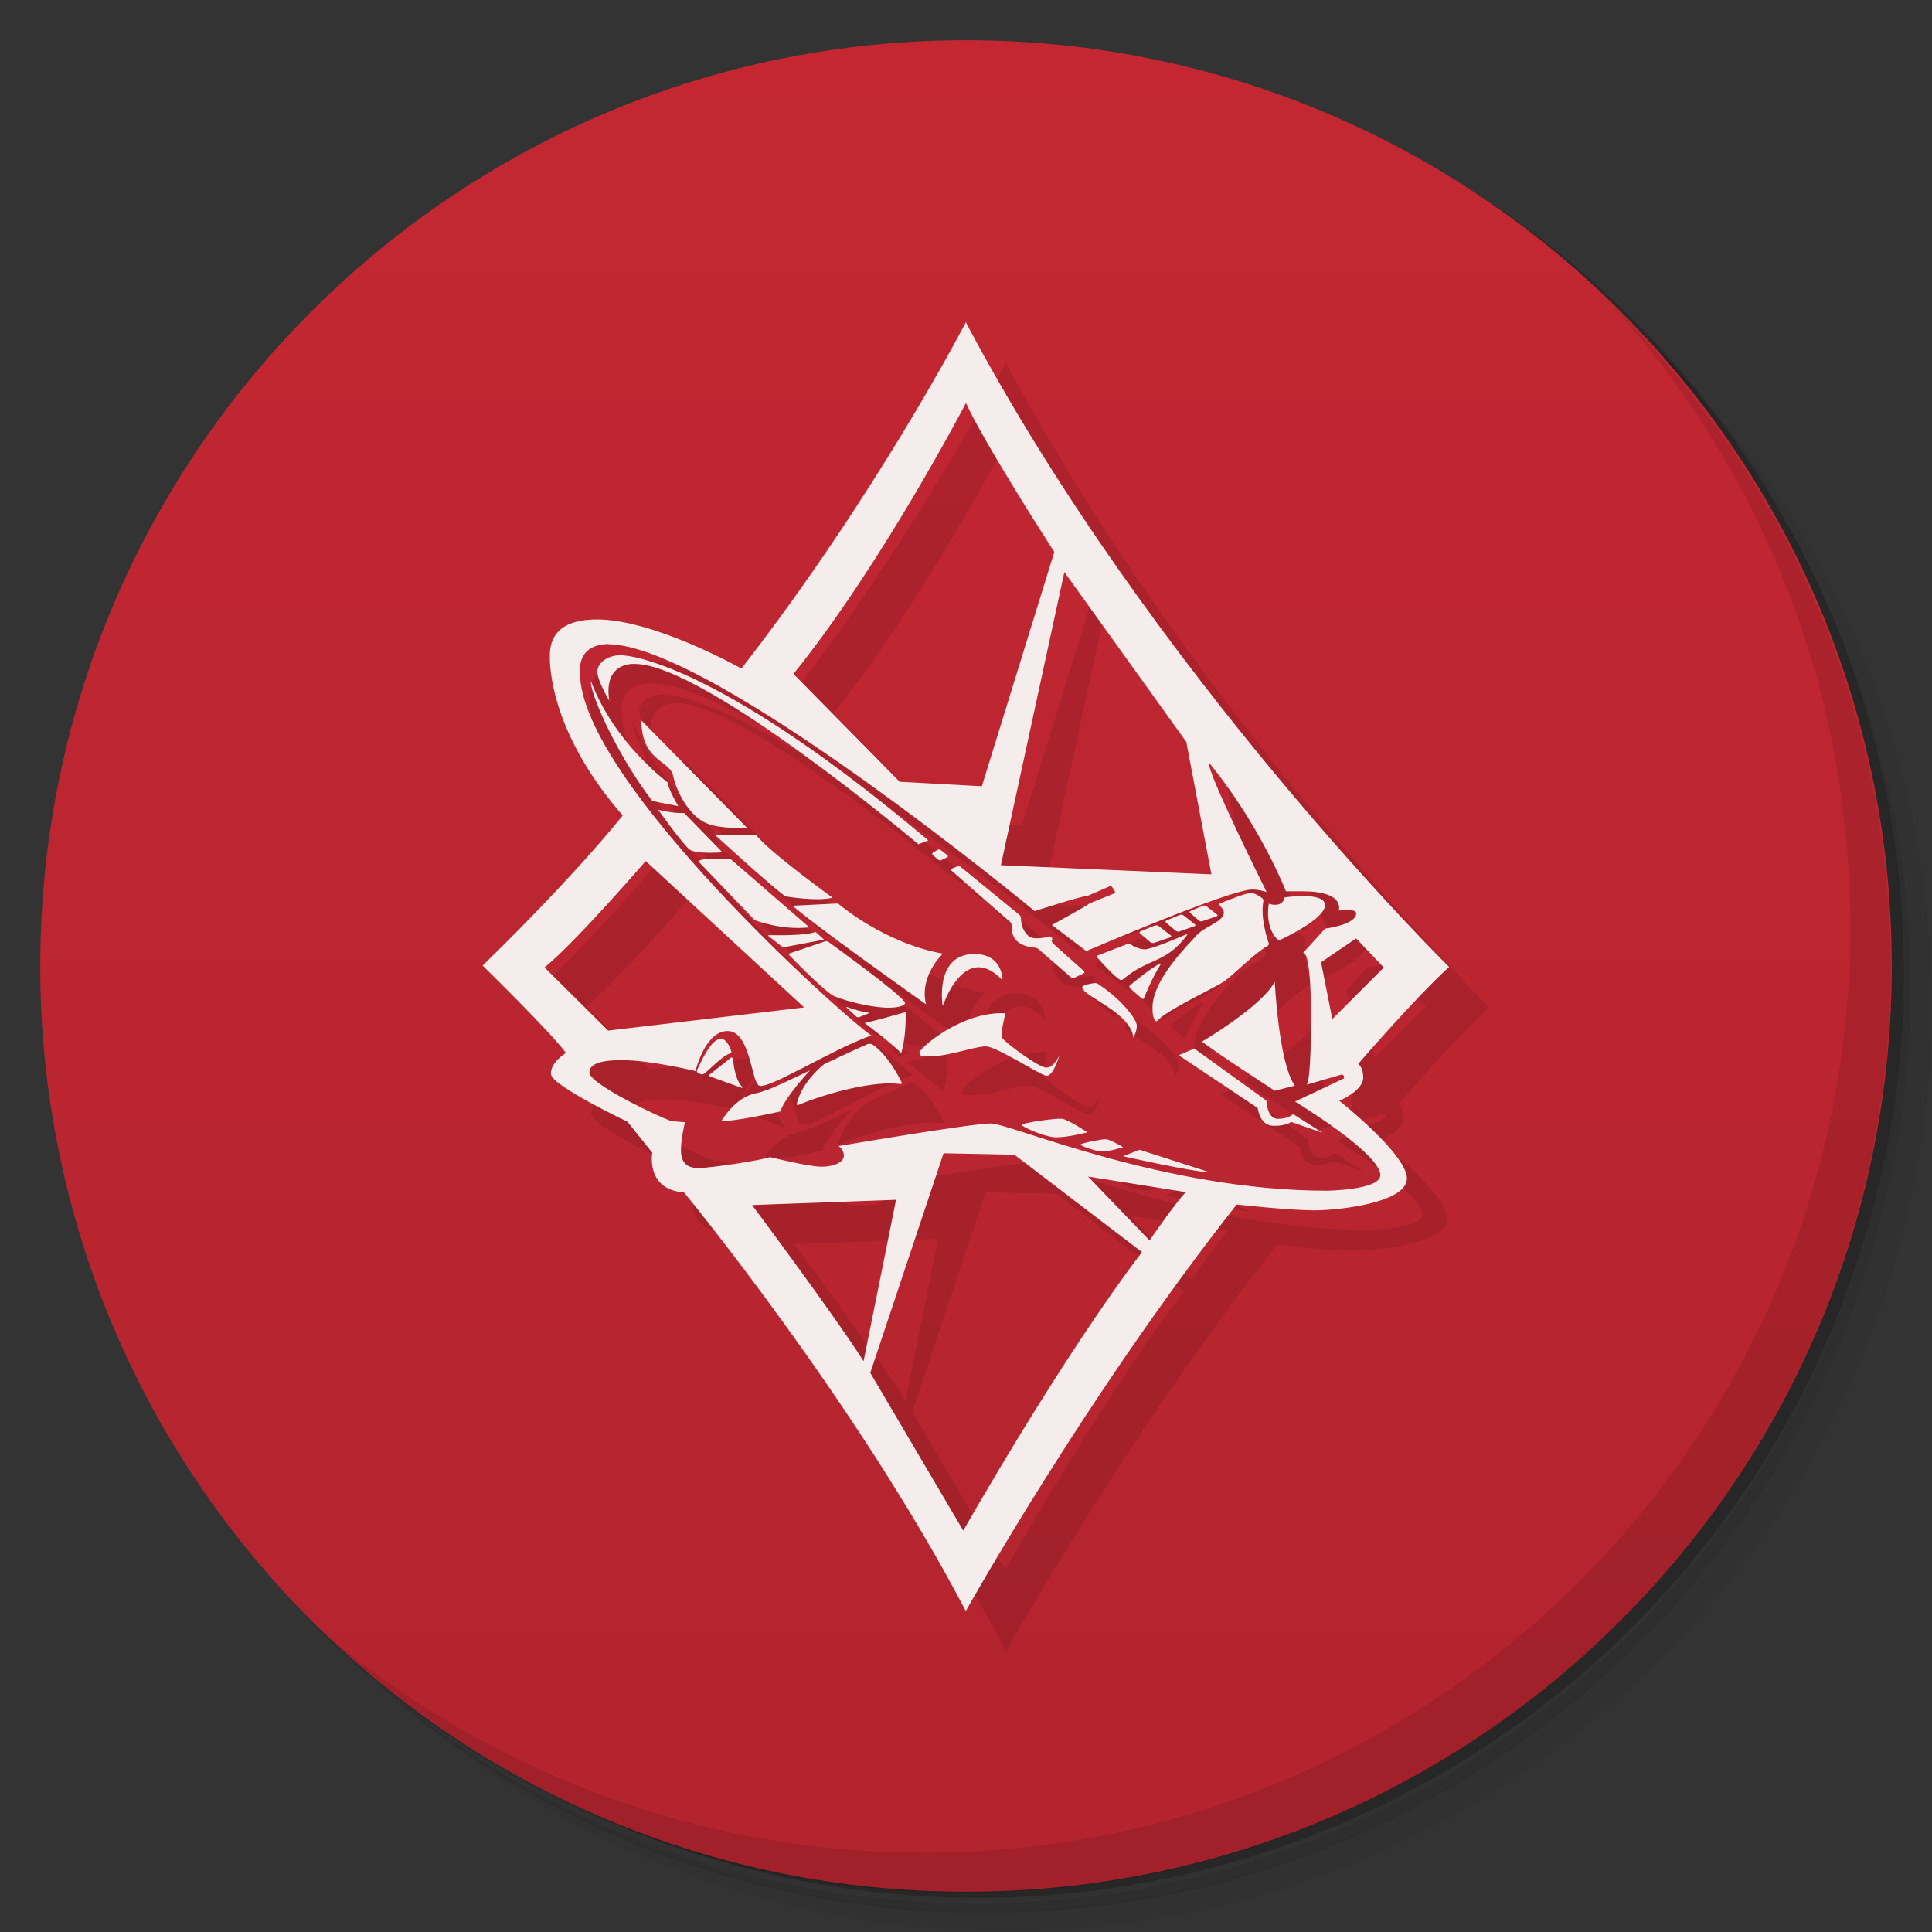 <svg version="1.1" viewBox="0 0 48 48" xmlns="http://www.w3.org/2000/svg">
 <rect x="0" y="0" width="48" height="48" fill="#333333" stroke="none"/>
 <defs>
  <linearGradient id="bg" x1="1" x2="47" gradientTransform="matrix(0 -1 1 0 -1.5e-6 48)" gradientUnits="userSpaceOnUse">
   <stop style="stop-color:#b2242e" offset="0"/>
   <stop style="stop-color:#c42732" offset="1"/>
  </linearGradient>
 </defs>
 <path d="m36.3 5c5.86 4.06 9.69 10.8 9.69 18.5 0 12.4-10.1 22.5-22.5 22.5-7.67 0-14.4-3.83-18.5-9.69 1.04 1.82 2.31 3.5 3.78 4.97 4.08 3.71 9.51 5.97 15.5 5.97 12.7 0 23-10.3 23-23 0-5.95-2.26-11.4-5.97-15.5-1.47-1.48-3.15-2.74-4.97-3.78zm4.97 3.78c3.85 4.11 6.22 9.64 6.22 15.7 0 12.7-10.3 23-23 23-6.08 0-11.6-2.36-15.7-6.22 4.16 4.14 9.88 6.72 16.2 6.72 12.7 0 23-10.3 23-23 0-6.34-2.58-12.1-6.72-16.2z" style="opacity:.05"/>
 <path d="m41.3 8.78c3.71 4.08 5.97 9.51 5.97 15.5 0 12.7-10.3 23-23 23-5.95 0-11.4-2.26-15.5-5.97 4.11 3.85 9.64 6.22 15.7 6.22 12.7 0 23-10.3 23-23 0-6.08-2.36-11.6-6.22-15.7z" style="opacity:.1"/>
 <path d="m31.2 2.38c8.62 3.15 14.8 11.4 14.8 21.1 0 12.4-10.1 22.5-22.5 22.5-9.71 0-18-6.14-21.1-14.8a23 23 0 0 0 44.9-7 23 23 0 0 0-16-21.9z" style="opacity:.2"/>
 <path d="m24 1c12.7 0 23 10.3 23 23s-10.3 23-23 23-23-10.3-23-23 10.3-23 23-23z" style="fill:url(#bg)"/>
 <path d="m40 7.53c3.71 4.08 5.97 9.51 5.97 15.5 0 12.7-10.3 23-23 23-5.95 0-11.4-2.26-15.5-5.97 4.18 4.29 10 6.97 16.5 6.97 12.7 0 23-10.3 23-23 0-6.46-2.68-12.3-6.97-16.5z" style="opacity:.1"/>
 <path d="m25 9s-2.2 4.26-5.58 8.61c0 0-2.16-1.22-3.59-1.22-1.15 0-1.17 0.673-1.17 0.93 0 0.498 0.166 2.05 1.81 3.94 0 0-1.1 1.41-3.48 3.73 0 0 1.7 1.66 2.07 2.17 0 0-0.396 0.24-0.371 0.529s1.9 1.18 1.9 1.18l0.617 0.771s-0.173 0.914 0.789 0.986c0 0 4.26 5.17 7 10.4 0 0 2.98-5.34 6.73-10.1 0 0 1.31 0.145 1.93 0.145s2.3-0.191 2.3-0.793c0-0.601-1.68-1.93-1.68-1.93s0.594-0.241 0.594-0.578c0-0.265-0.125-0.336-0.125-0.336s1.42-1.65 2.26-2.41c0 0-7.36-7.25-12-16zm-2e-3 2h2e-3c0.477 1.04 2.19 3.69 2.19 3.69l-1.8 5.82-2.04-0.111-2.64-2.68c2.19-2.71 4.28-6.72 4.28-6.72zm2.45 4.19 3.03 4.22 0.623 3.29-5.23-0.227zm-11.3 1.79c2.58 0 10.6 6.63 10.6 6.63s1.16-0.377 1.31-0.377c0.181-0.076 0.441-0.19 0.545-0.236 0.025-0.011 0.058-1e-3 0.072 0.021l0.061 0.096c0.014 0.023 8e-3 0.048-0.018 0.059l-0.604 0.244c-0.074 0.064-0.939 0.539-0.939 0.539l0.855 0.648s3.56-1.53 4.12-1.53c0.189 0 0.361 0.064 0.361 0.064s-1.56-3.13-1.42-3.2c0.767 0.94 1.45 2.1 1.9 3.18h0.408c1.08 0 0.902 0.48 0.902 0.48s0.434-0.064 0.434 0.068c0 0.285-0.771 0.379-0.771 0.379l-0.551 0.607s0.199-0.164 0.199 1.59c0 1.4-0.072 1.64-0.104 1.68l0.854-0.248c0.067-0.02 0.089 0.083 0.063 0.096l-1.21 0.572s2.12 1.28 2.12 1.83c0 0.369-1.33 0.385-1.33 0.385-4.06 0-7.85-1.67-8.35-1.67s-3.78 0.561-3.78 0.561 0.131 0.081 0.131 0.242c0 0.16-0.247 0.271-0.559 0.271-0.313 0-1.28-0.24-1.28-0.24-0.198 0.08-1.47 0.273-1.78 0.273s-0.428-0.163-0.428-0.451c0-0.289 0.1-0.687 0.1-0.688 0 0-0.229-0.015-0.344-0.031-0.321-0.104-2.03-0.924-2.03-1.2 0-0.136 0.09-0.311 0.805-0.311 0.716 0 1.83 0.271 1.83 0.271s0.237-0.994 0.797-0.994 0.584 1.21 0.773 1.35c0.189 0.144 1.82-0.897 2.8-1.24-0.658-0.433-7.24-6.34-7.24-9.01 0-0.064-0.076-0.715 0.73-0.715zm0.315 0.273c-0.329 0-0.566 0.184-0.582 0.393-0.016 0.208 0.297 0.738 0.297 0.738-0.155-0.994 0.641-0.914 0.641-0.914 1.73 0 7.04 4.48 7.04 4.48l0.246-0.096c-5.05-4.27-7.31-4.6-7.64-4.6zm-0.729 0.678c-0.01-0.025-0.019-0.022-0.016 4e-3 0.039 0.429 0.724 1.9 1.53 2.94l0.643 0.127s-0.233-0.383-0.266-0.592c0 0-1.31-0.961-1.89-2.48zm1.24 0.941v0.031c0.016 0.922 0.624 0.962 0.773 1.28 0.106 0.535 0.451 1.06 0.813 1.23s1.04 0.127 1.04 0.127zm0.418 2.22s0.625 0.881 0.789 0.994c0.165 0.112 0.807 0.063 0.807 0.063l-0.951-0.977c-0.28 0.016-0.645-0.08-0.645-0.08zm1.42 0.631s1.36 1.25 1.74 1.52c0 0 0.808 0.136 1.17 0.031 0 0-1.57-1.13-1.9-1.56zm5.52 0.365-0.113 0.068c-0.023 0.014-0.026 0.04-6e-3 0.059l0.131 0.115c0.02 0.018 0.058 0.026 0.082 0.014l0.146-0.074c0.024-0.012 0.025-0.032 4e-3 -0.049l-0.164-0.129c-0.021-0.017-0.056-0.018-0.08-4e-3zm-5.51 0.217c-0.191-2e-3 -0.393 0.02-0.434 0.068l1.4 1.46s0.657 0.26 1.36 0.18l-1.96-1.7zm-1.74 0.053 3.94 3.64-4.87 0.576-1.58-1.57c0.774-0.625 2.52-2.65 2.52-2.65zm7.74 0.139-0.127 0.051c-0.025 0.01-0.029 0.036-0.01 0.053l1.46 1.28c0.02 0.018 0.032 0.055 0.031 0.082-3e-3 0.09 8e-3 0.283 0.146 0.4 0.139 0.117 0.34 0.144 0.432 0.15 0.027 2e-3 0.066 0.015 0.086 0.033l0.814 0.707c0.02 0.018 0.055 0.022 0.08 0.01l0.234-0.113c0.024-0.012 0.026-0.034 6e-3 -0.053l-0.766-0.684c-0.02-0.018-0.037-0.051-0.035-0.078 0.052-0.053-0.038-0.098-0.039-0.102-0.117 0.03-0.418 0.097-0.537-8e-3 -0.135-0.121-0.188-0.277-0.188-0.445 0-0.027-0.016-0.063-0.037-0.08l-1.47-1.2c-0.02-0.016-0.054-0.019-0.078-0.01zm7.29 0.66c-0.121 0-0.605 0.195-0.756 0.256-0.025 0.01-0.028 0.035-0.01 0.053 0.041 0.04 0.104 0.112 0.104 0.176 0 0.225-0.493 0.353-0.674 0.561s-1.1 1.09-1.1 1.8c0 0.19 0.023 0.249 0.066 0.32 0.014 0.023 0.036 0.024 0.055 4e-3 0.257-0.276 1.43-0.818 1.66-0.975 0.224-0.157 0.763-0.708 1.08-0.883 0.024-0.013 0.036-0.043 0.027-0.068-0.052-0.151-0.207-0.652-0.133-1.04 5e-3 -0.026-5e-3 -0.06-0.027-0.076-0.061-0.047-0.186-0.131-0.289-0.131zm1.36 0.074 2e-3 2e-3c-0.254-7e-3 -0.514 0.031-0.514 0.031s-0.031 0.27-0.393 0.158c0 0-0.124 0.595 0.246 0.916 0 0 1.12-0.506 1.15-0.867 0.012-0.18-0.237-0.233-0.492-0.24zm-11.6 0.184-1.14 0.057c0.693 0.598 3.32 2.45 3.32 2.45-0.181-0.706 0.418-1.26 0.418-1.26-1.46-0.257-2.6-1.24-2.6-1.24zm9.06 0.057-0.311 0.131c-0.026 0.011-0.029 0.031-8e-3 0.049l0.219 0.189c0.021 0.018 0.06 0.023 0.086 0.014l0.354-0.121c0.026-9e-3 0.029-0.028 8e-3 -0.045l-0.262-0.203c-0.022-0.017-0.06-0.024-0.086-0.014zm-0.574 0.227-0.334 0.139c-0.028 0.012-0.032 0.034-0.01 0.053 0.079 0.067 0.236 0.201 0.236 0.201 0.023 0.019 0.062 0.029 0.09 0.02l0.379-0.131c0.028-0.01 0.032-0.031 0.01-0.049l-0.279-0.219c-0.023-0.018-0.065-0.025-0.092-0.014zm-0.623 0.264-0.354 0.143c-0.029 0.012-0.033 0.036-0.01 0.057 0.083 0.071 0.167 0.142 0.25 0.213 0.024 0.02 0.068 0.028 0.098 0.018l0.398-0.135c0.03-0.01 0.034-0.034 0.01-0.053l-0.297-0.23c-0.025-0.019-0.067-0.023-0.096-0.012zm-8.43 0.158c-0.227 0.097-0.953 0.086-1.15 0.082-0.027-1e-3 -0.033 0.013-0.012 0.029l0.355 0.275 1.02-0.193zm9.21 0.063c-0.182 0.079-0.862 0.371-1.03 0.371-0.143 0-0.284-0.078-0.35-0.121-0.023-0.015-0.061-0.019-0.086-0.01l-0.729 0.281c-0.025 0.01-0.031 0.035-0.014 0.055 0.102 0.116 0.423 0.473 0.564 0.551 0.024 0.013 0.061 3e-3 0.082-0.016 0.606-0.523 1.06-0.382 1.58-1.09 0.016-0.022 7e-3 -0.031-0.018-0.02zm4.22 0.1 0.689 0.723-1.28 1.28-0.279-1.41zm-13.2 0.076-0.867 0.293c-0.026 9e-3 -0.033 0.03-0.014 0.049 0.012 0.012 0.88 0.913 1.12 1.02s1.34 0.419 1.72 0.217c0.024-0.013 0.044-0.048 0.029-0.07-0.163-0.245-1.64-1.31-1.9-1.5-0.022-0.016-0.062-0.02-0.088-0.012zm3.72 0.311c-0.896 0-0.825 1.02-0.797 1.25 3e-3 0.026 0.013 0.027 0.023 2e-3 0.094-0.256 0.601-1.47 1.44-0.631 0.019 0.019 0.032 0.013 0.029-0.014-0.014-0.151-0.104-0.607-0.695-0.607zm4.62 0.238c-7e-3 -2e-3 -0.015 1e-3 -0.018 2e-3 -0.241 0.124-0.535 0.374-0.744 0.541-0.021 0.017-0.011 0.056 0.01 0.074l0.289 0.252c0.02 0.018 0.046 0.013 0.055-0.012 0.046-0.125 0.195-0.484 0.41-0.834 9e-3 -0.015 5e-3 -0.022-2e-3 -0.023zm2.84 0.449c-0.313 0.609-1.81 1.49-1.81 1.49 0.444 0.337 1.81 1.22 1.81 1.22l0.5-0.127c-0.403-0.545-0.5-2.58-0.5-2.58zm-4.48 0.035c-0.105 0.015-0.342 0.054-0.303 0.125 0.08 0.229 1.2 0.613 1.27 1.23 0 0 0.086-0.151 0.086-0.295 0-0.141-0.333-0.622-0.967-1.04-0.023-0.015-0.061-0.023-0.088-0.02zm-6.14 0.596c-0.02-8e-3 -0.032 0-0.014 0.018l0.232 0.215c0.019 0.018 0.053 0.028 0.078 0.018l0.221-0.09c0.025-0.01 0.023-0.02-4e-3 -0.023-0.148-0.017-0.418-0.1-0.514-0.137zm1.45 0.125s-0.723 0.207-1.02 0.271c0 0 0.807 0.609 0.906 0.754 0 0 0.129-0.367 0.113-1.02zm2.49 0.031c-1.09-0.071-2.18 0.891-2.15 0.979s-0.019 0.08 0.359 0.08c0.379 0 1.02-0.238 1.29-0.238s1.32 0.697 1.5 0.729 0.328-0.506 0.328-0.506-0.132 0.305-0.322 0.305c-0.189 0-1.05-0.64-1.1-0.744-0.049-0.104 0.084-0.604 0.084-0.604zm-7.08 0.633c-0.263 0-0.503 0.606-0.594 0.775-0.013 0.024-4e-3 0.056 0.02 0.068 0.015 8e-3 0.045 0.027 0.07 0.035 0.026 9e-3 0.069 2e-3 0.09-0.014 0.128-0.095 0.449-0.443 0.635-0.498 0.026-8e-3 0.044-0.028 0.037-0.053-0.029-0.101-0.123-0.314-0.258-0.314zm3.66 0.125c-0.368 0.158-1.1 0.508-1.1 0.508-0.131 0.107-0.561 0.486-0.676 0.98-6e-3 0.026 0.011 0.04 0.037 0.031 0.743-0.305 1.88-0.608 2.54-0.52 0.027 4e-3 0.041-0.012 0.029-0.037-0.07-0.155-0.375-0.724-0.744-0.957zm8.1 0.117-0.385 0.168 1.96 1.31s0.048 0.425 0.369 0.441 0.463-0.096 0.463-0.096l0.779 0.271-0.73-0.465s-0.107 0.117-0.379 0.117-0.287-0.453-0.287-0.453zm-11.5 0.219-0.533 0.42c-0.024 0.019-0.023 0.045 6e-3 0.057l0.77 0.277c0.029 0.012 0.04 3e-3 0.025-0.023-0.134-0.114-0.21-0.442-0.229-0.709zm1.97 0.316c-0.478 0.218-1.02 0.513-1.37 0.578-0.505 0.096-0.84 0.674-0.84 0.674 0.181 0.064 1.46-0.225 1.46-0.225 0.082-0.321 0.742-1.03 0.742-1.03zm6.24 1.21c-0.156-0.016-0.987 0.102-0.996 0.15-8e-3 0.048 0.517 0.275 0.781 0.307 0.263 0.032 0.848-0.119 0.848-0.119s-0.477-0.322-0.633-0.338zm1.1 0.508c-0.101-5e-3 -0.633 0.102-0.637 0.133s0.345 0.159 0.516 0.172c0.171 0.012 0.543-0.107 0.543-0.107s-0.32-0.191-0.422-0.197zm0.83 0.262-0.408 0.162s1.76 0.395 2.14 0.395zm-4.87 0.088 1.76 0.035c0.477 0.369 3.17 2.42 3.17 2.42-2.06 2.71-4.44 6.92-4.44 6.92l-2.31-3.92zm3.59 0.578 2.43 0.387c-0.23 0.225-0.902 1.2-0.902 1.2zm-4.77 0.578-0.807 4.01c-0.708-1.12-2.77-3.88-2.77-3.88z" style="opacity:.1"/>
 <path d="m24 8s-2.2 4.26-5.58 8.61c0 0-2.16-1.22-3.59-1.22-1.15 0-1.17 0.673-1.17 0.93 0 0.498 0.166 2.05 1.81 3.94 0 0-1.1 1.41-3.48 3.73 0 0 1.7 1.66 2.07 2.17 0 0-0.396 0.24-0.371 0.529s1.9 1.18 1.9 1.18l0.617 0.771s-0.173 0.914 0.789 0.986c0 0 4.26 5.17 7 10.4 0 0 2.98-5.34 6.73-10.1 0 0 1.31 0.145 1.93 0.145s2.3-0.191 2.3-0.793c0-0.601-1.68-1.93-1.68-1.93s0.594-0.241 0.594-0.578c0-0.265-0.125-0.336-0.125-0.336s1.42-1.65 2.26-2.41c0 0-7.36-7.25-12-16m-2e-3 2h2e-3c0.477 1.04 2.19 3.69 2.19 3.69l-1.8 5.82-2.04-0.111-2.64-2.68c2.19-2.71 4.28-6.72 4.28-6.72m2.45 4.19 3.03 4.22 0.623 3.29-5.23-0.227m-9.76-5.49c2.58 0 10.6 6.63 10.6 6.63s1.16-0.377 1.31-0.377c0.181-0.076 0.441-0.19 0.545-0.236 0.025-0.011 0.058-1e-3 0.072 0.021l0.061 0.096c0.014 0.023 8e-3 0.048-0.018 0.059l-0.604 0.244c-0.074 0.064-0.939 0.539-0.939 0.539l0.855 0.648s3.56-1.53 4.12-1.53c0.189 0 0.361 0.064 0.361 0.064s-1.56-3.13-1.42-3.2c0.767 0.94 1.45 2.1 1.9 3.18h0.408c1.08 0 0.902 0.48 0.902 0.48s0.434-0.064 0.434 0.068c0 0.285-0.771 0.379-0.771 0.379l-0.551 0.607s0.199-0.164 0.199 1.59c0 1.4-0.072 1.64-0.104 1.68l0.854-0.248c0.067-0.02 0.089 0.083 0.063 0.096l-1.21 0.572s2.12 1.28 2.12 1.83c0 0.369-1.33 0.385-1.33 0.385-4.06 0-7.85-1.67-8.35-1.67s-3.78 0.561-3.78 0.561 0.131 0.081 0.131 0.242c0 0.16-0.247 0.271-0.559 0.271-0.313 0-1.28-0.24-1.28-0.24-0.198 0.08-1.47 0.273-1.78 0.273s-0.428-0.163-0.428-0.451c0-0.289 0.1-0.687 0.1-0.688 0 0-0.229-0.015-0.344-0.031-0.321-0.104-2.03-0.924-2.03-1.2 0-0.136 0.09-0.311 0.805-0.311 0.716 0 1.83 0.271 1.83 0.271s0.237-0.994 0.797-0.994 0.584 1.21 0.773 1.35c0.189 0.144 1.82-0.897 2.8-1.24-0.658-0.433-7.24-6.34-7.24-9.01 0-0.064-0.076-0.715 0.73-0.715zm0.315 0.273c-0.329 0-0.566 0.184-0.582 0.393-0.016 0.208 0.297 0.738 0.297 0.738-0.155-0.994 0.641-0.914 0.641-0.914 1.73 0 7.04 4.48 7.04 4.48l0.246-0.096c-5.05-4.27-7.31-4.6-7.64-4.6m-0.729 0.678c-0.01-0.025-0.019-0.022-0.016 4e-3 0.039 0.429 0.724 1.9 1.53 2.94l0.643 0.127s-0.233-0.383-0.266-0.592c0 0-1.31-0.961-1.89-2.48zm1.24 0.941v0.031c0.016 0.922 0.624 0.962 0.773 1.28 0.106 0.535 0.451 1.06 0.813 1.23s1.04 0.127 1.04 0.127zm0.418 2.22s0.625 0.881 0.789 0.994c0.165 0.112 0.807 0.063 0.807 0.063l-0.951-0.977c-0.28 0.016-0.645-0.08-0.645-0.08zm1.42 0.631s1.36 1.25 1.74 1.52c0 0 0.808 0.136 1.17 0.031 0 0-1.57-1.13-1.9-1.56zm5.52 0.365-0.113 0.068c-0.023 0.014-0.026 0.04-6e-3 0.059l0.131 0.115c0.02 0.018 0.058 0.026 0.082 0.014l0.146-0.074c0.024-0.012 0.025-0.032 4e-3 -0.049l-0.164-0.129c-0.021-0.017-0.056-0.018-0.08-4e-3zm-5.51 0.217c-0.191-2e-3 -0.393 0.02-0.434 0.068l1.4 1.46s0.657 0.26 1.36 0.18l-1.96-1.7m-2.11 0.049 3.94 3.64-4.87 0.576-1.58-1.57c0.774-0.625 2.52-2.65 2.52-2.65zm7.74 0.139-0.127 0.051c-0.025 0.01-0.029 0.036-0.01 0.053l1.46 1.28c0.02 0.018 0.032 0.055 0.031 0.082-3e-3 0.09 8e-3 0.283 0.146 0.4 0.139 0.117 0.34 0.144 0.432 0.15 0.027 2e-3 0.066 0.015 0.086 0.033l0.814 0.707c0.02 0.018 0.055 0.022 0.08 0.01l0.234-0.113c0.024-0.012 0.026-0.034 6e-3 -0.053l-0.766-0.684c-0.02-0.018-0.037-0.051-0.035-0.078 0.052-0.053-0.038-0.098-0.039-0.102-0.117 0.03-0.418 0.097-0.537-8e-3 -0.135-0.121-0.188-0.277-0.188-0.445 0-0.027-0.016-0.063-0.037-0.08l-1.47-1.2c-0.02-0.016-0.054-0.019-0.078-0.01zm7.29 0.66c-0.121 0-0.605 0.195-0.756 0.256-0.025 0.01-0.028 0.035-0.01 0.053 0.041 0.04 0.104 0.112 0.104 0.176 0 0.225-0.493 0.353-0.674 0.561s-1.1 1.09-1.1 1.8c0 0.19 0.023 0.249 0.066 0.32 0.014 0.023 0.036 0.024 0.055 4e-3 0.257-0.276 1.43-0.818 1.66-0.975 0.224-0.157 0.763-0.708 1.08-0.883 0.024-0.013 0.036-0.043 0.027-0.068-0.052-0.151-0.207-0.652-0.133-1.04 5e-3 -0.026-5e-3 -0.06-0.027-0.076-0.061-0.047-0.186-0.131-0.289-0.131zm1.36 0.074 2e-3 2e-3c-0.254-7e-3 -0.514 0.031-0.514 0.031s-0.031 0.27-0.393 0.158c0 0-0.124 0.595 0.246 0.916 0 0 1.12-0.506 1.15-0.867 0.012-0.18-0.237-0.233-0.492-0.24zm-11.6 0.184-1.14 0.057c0.693 0.598 3.32 2.45 3.32 2.45-0.181-0.706 0.418-1.26 0.418-1.26-1.46-0.257-2.6-1.24-2.6-1.24zm9.06 0.057-0.311 0.131c-0.026 0.011-0.029 0.031-8e-3 0.049l0.219 0.189c0.021 0.018 0.06 0.023 0.086 0.014l0.354-0.121c0.026-9e-3 0.029-0.028 8e-3 -0.045l-0.262-0.203c-0.022-0.017-0.06-0.024-0.086-0.014zm-0.574 0.227-0.334 0.139c-0.028 0.012-0.032 0.034-0.01 0.053 0.079 0.067 0.236 0.201 0.236 0.201 0.023 0.019 0.062 0.029 0.09 0.02l0.379-0.131c0.028-0.01 0.032-0.031 0.01-0.049l-0.279-0.219c-0.023-0.018-0.065-0.025-0.092-0.014zm-0.623 0.264-0.354 0.143c-0.029 0.012-0.033 0.036-0.01 0.057 0.083 0.071 0.167 0.142 0.25 0.213 0.024 0.02 0.068 0.028 0.098 0.018l0.398-0.135c0.03-0.01 0.034-0.034 0.01-0.053l-0.297-0.23c-0.025-0.019-0.067-0.023-0.096-0.012zm-8.43 0.158c-0.227 0.097-0.953 0.086-1.15 0.082-0.027-1e-3 -0.033 0.013-0.012 0.029l0.355 0.275 1.02-0.193zm9.21 0.063c-0.182 0.079-0.862 0.371-1.03 0.371-0.143 0-0.284-0.078-0.35-0.121-0.023-0.015-0.061-0.019-0.086-0.01l-0.729 0.281c-0.025 0.01-0.031 0.035-0.014 0.055 0.102 0.116 0.423 0.473 0.564 0.551 0.024 0.013 0.061 3e-3 0.082-0.016 0.606-0.523 1.06-0.382 1.58-1.09 0.016-0.022 7e-3 -0.031-0.018-0.02zm4.22 0.1 0.689 0.723-1.28 1.28-0.279-1.41zm-13.2 0.076-0.867 0.293c-0.026 9e-3 -0.033 0.03-0.014 0.049 0.012 0.012 0.88 0.913 1.12 1.02s1.34 0.419 1.72 0.217c0.024-0.013 0.044-0.048 0.029-0.07-0.163-0.245-1.64-1.31-1.9-1.5-0.022-0.016-0.062-0.02-0.088-0.012zm3.72 0.311c-0.896 0-0.825 1.02-0.797 1.25 3e-3 0.026 0.013 0.027 0.023 2e-3 0.094-0.256 0.601-1.47 1.44-0.631 0.019 0.019 0.032 0.013 0.029-0.014-0.014-0.151-0.104-0.607-0.695-0.607zm4.62 0.238c-7e-3 -2e-3 -0.015 1e-3 -0.018 2e-3 -0.241 0.124-0.535 0.374-0.744 0.541-0.021 0.017-0.011 0.056 0.01 0.074l0.289 0.252c0.02 0.018 0.046 0.013 0.055-0.012 0.046-0.125 0.195-0.484 0.41-0.834 9e-3 -0.015 5e-3 -0.022-2e-3 -0.023zm2.84 0.449c-0.313 0.609-1.81 1.49-1.81 1.49 0.444 0.337 1.81 1.22 1.81 1.22l0.5-0.127c-0.403-0.545-0.5-2.58-0.5-2.58zm-4.48 0.035c-0.105 0.015-0.342 0.054-0.303 0.125 0.08 0.229 1.2 0.613 1.27 1.23 0 0 0.086-0.151 0.086-0.295 0-0.141-0.333-0.622-0.967-1.04-0.023-0.015-0.061-0.023-0.088-0.02zm-6.14 0.596c-0.02-8e-3 -0.032 0-0.014 0.018l0.232 0.215c0.019 0.018 0.053 0.028 0.078 0.018l0.221-0.09c0.025-0.01 0.023-0.02-4e-3 -0.023-0.148-0.017-0.418-0.1-0.514-0.137zm1.45 0.125s-0.723 0.207-1.02 0.271c0 0 0.807 0.609 0.906 0.754 0 0 0.129-0.367 0.113-1.02zm2.49 0.031c-1.09-0.071-2.18 0.891-2.15 0.979s-0.019 0.08 0.359 0.08c0.379 0 1.02-0.238 1.29-0.238s1.32 0.697 1.5 0.729 0.328-0.506 0.328-0.506-0.132 0.305-0.322 0.305c-0.189 0-1.05-0.64-1.1-0.744-0.049-0.104 0.084-0.604 0.084-0.604zm-7.08 0.633c-0.263 0-0.503 0.606-0.594 0.775-0.013 0.024-4e-3 0.056 0.02 0.068 0.015 8e-3 0.045 0.027 0.07 0.035 0.026 9e-3 0.069 2e-3 0.09-0.014 0.128-0.095 0.449-0.443 0.635-0.498 0.026-8e-3 0.044-0.028 0.037-0.053-0.029-0.101-0.123-0.314-0.258-0.314m3.66 0.125c-0.368 0.158-1.1 0.508-1.1 0.508-0.131 0.107-0.561 0.486-0.676 0.98-6e-3 0.026 0.011 0.04 0.037 0.031 0.743-0.305 1.88-0.608 2.54-0.52 0.027 4e-3 0.041-0.012 0.029-0.037-0.07-0.155-0.375-0.724-0.744-0.957zm8.1 0.117-0.385 0.168 1.96 1.31s0.048 0.425 0.369 0.441 0.463-0.096 0.463-0.096l0.779 0.271-0.73-0.465s-0.107 0.117-0.379 0.117-0.287-0.453-0.287-0.453zm-11.5 0.219-0.533 0.42c-0.024 0.019-0.023 0.045 6e-3 0.057l0.77 0.277c0.029 0.012 0.04 3e-3 0.025-0.023-0.134-0.114-0.21-0.442-0.229-0.709zm1.97 0.316c-0.478 0.218-1.02 0.513-1.37 0.578-0.505 0.096-0.84 0.674-0.84 0.674 0.181 0.064 1.46-0.225 1.46-0.225 0.082-0.321 0.742-1.03 0.742-1.03zm6.24 1.21c-0.156-0.016-0.987 0.102-0.996 0.15-8e-3 0.048 0.517 0.275 0.781 0.307 0.263 0.032 0.848-0.119 0.848-0.119s-0.477-0.322-0.633-0.338zm1.1 0.508c-0.101-5e-3 -0.633 0.102-0.637 0.133s0.345 0.159 0.516 0.172c0.171 0.012 0.543-0.107 0.543-0.107s-0.32-0.191-0.422-0.197zm0.83 0.262-0.408 0.162s1.76 0.395 2.14 0.395zm-4.87 0.088 1.76 0.035c0.477 0.369 3.17 2.42 3.17 2.42-2.06 2.71-4.44 6.92-4.44 6.92l-2.31-3.92zm3.59 0.578 2.43 0.387c-0.23 0.225-0.902 1.2-0.902 1.2zm-4.77 0.578-0.807 4.01c-0.708-1.12-2.77-3.88-2.77-3.88z" style="fill:#f4edec"/>
</svg>
